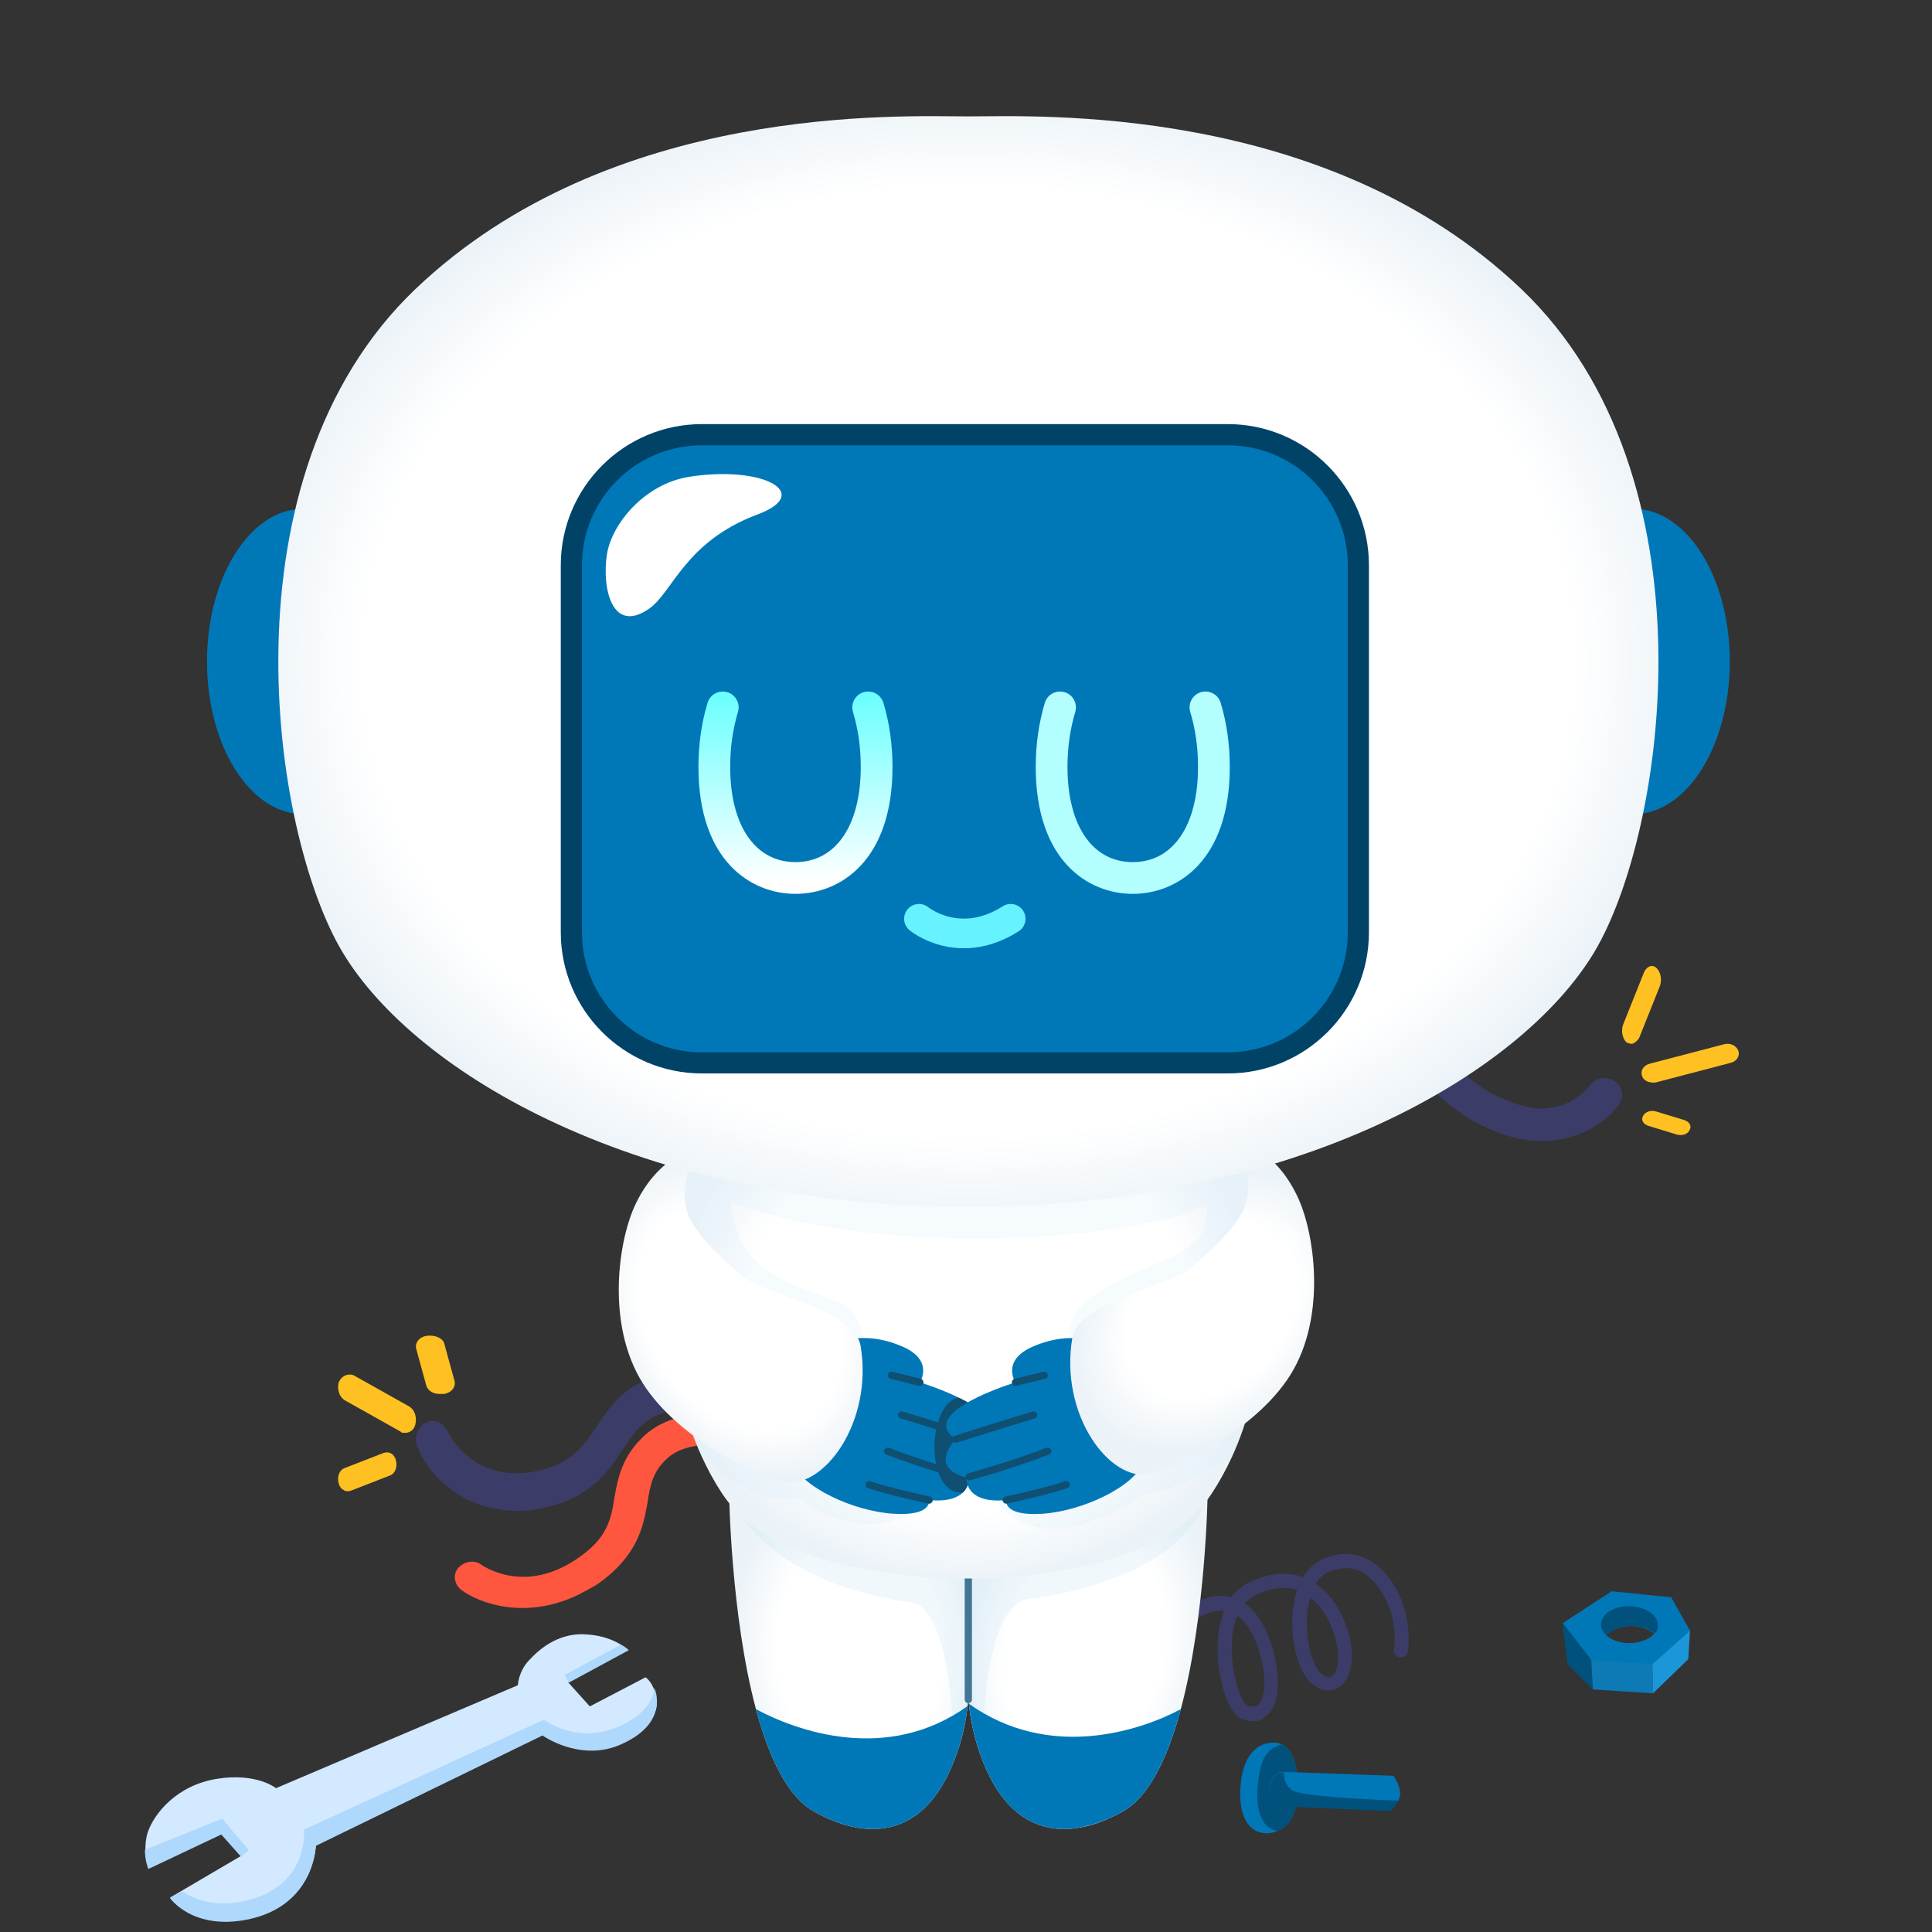 <svg width="100" height="100" viewBox="0 0 100 100" fill="none" xmlns="http://www.w3.org/2000/svg">
<rect x="0" y="0" width="100" height="100" fill="#333333" stroke="none"/>
<path d="M86.501 82.677L83.418 82.363L80.877 84.019L82.39 85.96L85.559 86.16L87.5 84.447L86.501 82.677ZM84.303 85.047C83.818 85.047 83.418 84.875 83.133 84.647C83.389 84.362 83.875 84.162 84.446 84.162C84.931 84.162 85.331 84.333 85.616 84.561C85.388 84.847 84.874 85.047 84.303 85.047Z" fill="#0078B8"/>
<path d="M80.877 83.99L81.134 86.131L82.448 87.444L82.362 85.931L80.877 83.99Z" fill="#00527D"/>
<path d="M82.448 87.445L85.559 87.644L85.531 86.132L82.362 85.932L82.448 87.445Z" fill="#0D7AB5"/>
<path d="M87.471 84.419L87.386 85.875L85.559 87.645L85.53 86.132L87.471 84.419Z" fill="#1B97D9"/>
<path d="M85.816 84.133C85.816 84.305 85.759 84.447 85.645 84.561C85.388 84.333 84.96 84.162 84.475 84.162C83.904 84.162 83.418 84.333 83.161 84.647C82.962 84.476 82.847 84.276 82.876 84.048C82.876 83.534 83.561 83.106 84.389 83.134C85.16 83.163 85.816 83.591 85.816 84.133Z" fill="#00527D"/>
<path d="M32.134 90.006C30.069 90.848 28.08 89.802 28.08 89.802L16.349 95.515C16.324 95.923 16.069 98.626 12.881 99.314C9.974 99.926 8.801 98.218 8.801 98.218L9.413 97.861L12.499 96.05L11.479 94.903L7.704 96.688C7.704 96.688 7.526 96.28 7.526 95.693C7.526 95.438 7.551 95.132 7.653 94.826C7.985 93.857 9.158 92.403 11.223 92.072C13.289 91.74 14.284 92.556 14.284 92.556L26.805 87.227C26.805 87.227 26.83 86.487 27.417 85.901C27.978 85.289 28.998 84.473 30.4 84.6C31.191 84.651 31.777 84.906 32.109 85.11C32.389 85.263 32.517 85.391 32.517 85.391L29.406 87.074L30.528 88.323L33.409 86.819C33.409 86.819 33.639 86.946 33.817 87.354C33.843 87.431 33.868 87.507 33.894 87.584C34.098 88.196 34.2 89.165 32.134 90.006Z" fill="#D2E9FF"/>
<path d="M32.032 90.338C29.967 91.18 28.079 89.828 28.079 89.828L16.349 95.54C16.324 95.948 16.069 98.651 12.881 99.34C9.974 99.952 8.801 98.243 8.801 98.243L9.413 97.886C9.974 98.269 11.3 98.906 13.289 98.218C15.992 97.274 15.737 94.699 15.737 94.699L28.156 89.012C28.156 89.012 29.941 90.389 32.185 89.293C33.511 88.655 33.843 87.865 33.868 87.355C33.894 87.431 33.919 87.507 33.945 87.584C34.098 88.196 34.098 89.471 32.032 90.338Z" fill="#AED8FC"/>
<path d="M12.881 95.77L12.473 96.101L11.453 94.954L7.679 96.739C7.679 96.739 7.5 96.331 7.5 95.744L11.504 94.138L12.881 95.77Z" fill="#AED8FC"/>
<path d="M32.542 85.416L29.431 87.099L29.227 86.691L32.134 85.136C32.389 85.263 32.542 85.416 32.542 85.416Z" fill="#AED8FC"/>
<path d="M67.102 93.398C66.959 94.083 66.645 94.568 66.131 94.768C65.931 94.854 65.674 94.911 65.417 94.882C64.532 94.797 64.019 93.798 64.247 92.113C64.475 90.429 65.475 90.087 66.188 90.229C66.245 90.258 66.302 90.258 66.359 90.287C67.187 90.686 67.273 92.484 67.102 93.398Z" fill="#0078B8"/>
<path d="M67.102 93.399C66.959 94.084 66.645 94.569 66.131 94.769C65.246 94.655 64.932 93.541 65.132 92.085C65.275 91.058 65.56 90.487 66.36 90.287C67.187 90.687 67.273 92.485 67.102 93.399Z" fill="#00527D"/>
<path d="M72.468 92.77C72.497 92.913 72.44 93.056 72.383 93.17C72.24 93.484 71.954 93.712 71.954 93.712L65.988 93.455C65.988 93.455 65.218 92.456 66.217 91.714H66.474L72.126 91.914C72.126 91.942 72.411 92.256 72.468 92.77Z" fill="#0078B8"/>
<path d="M72.383 93.198C72.24 93.512 71.954 93.74 71.954 93.74L65.988 93.484C65.988 93.484 65.218 92.484 66.217 91.742H66.474C66.445 91.913 66.445 92.342 66.873 92.656C67.273 92.97 70.698 93.141 72.383 93.198Z" fill="#00527D"/>
<path d="M64.847 89.089C64.647 89.089 64.419 89.032 64.219 88.947C63.534 88.633 63.02 86.806 63.02 85.378C63.02 84.608 63.134 83.922 63.363 83.38C63.106 83.352 62.849 83.38 62.592 83.466C60.879 84.037 61.25 86.406 61.25 86.406C61.279 86.606 61.136 86.806 60.936 86.834C60.736 86.863 60.537 86.72 60.508 86.52C60.337 85.493 60.508 83.38 62.335 82.752C62.82 82.581 63.306 82.552 63.734 82.666C63.991 82.324 64.305 82.067 64.676 81.896C65.675 81.41 66.617 81.325 67.445 81.639C67.73 81.182 68.102 80.839 68.53 80.668C69.3 80.354 70.043 80.354 70.699 80.668C71.87 81.21 72.441 82.495 72.612 83.037C73.069 84.322 72.869 85.435 72.869 85.493C72.84 85.692 72.64 85.835 72.441 85.778C72.241 85.749 72.098 85.55 72.155 85.35C72.155 85.35 72.326 84.379 71.927 83.266C71.812 82.923 71.327 81.753 70.414 81.325C69.928 81.096 69.415 81.125 68.815 81.353C68.501 81.467 68.273 81.696 68.102 81.981C68.844 82.467 69.415 83.323 69.757 84.379C70.157 85.664 69.986 86.863 69.329 87.319C68.901 87.605 68.387 87.548 67.902 87.148C67.131 86.52 66.703 84.636 66.96 83.037C66.988 82.781 67.074 82.524 67.131 82.295C66.503 82.096 65.789 82.181 64.99 82.552C64.761 82.666 64.59 82.809 64.419 82.98C65.275 83.58 65.903 84.864 66.103 86.463C66.275 87.919 65.875 88.576 65.504 88.832C65.332 89.032 65.104 89.089 64.847 89.089ZM64.048 83.637C63.848 84.094 63.762 84.608 63.762 85.036C63.677 86.663 64.276 88.119 64.533 88.261C64.647 88.319 64.904 88.404 65.104 88.261C65.39 88.033 65.504 87.405 65.418 86.577C65.275 85.521 64.847 84.208 64.048 83.637ZM67.816 82.695C67.759 82.866 67.73 83.066 67.702 83.209C67.473 84.608 67.902 86.235 68.387 86.634C68.615 86.806 68.787 86.863 68.929 86.777C69.215 86.577 69.443 85.806 69.072 84.665C68.815 83.78 68.358 83.095 67.816 82.695Z" fill="#3C3C68"/>
<path d="M79.806 59.062C79.242 59.062 78.585 58.974 77.927 58.752C75.955 58.041 75.391 57.553 73.278 55.644C72.809 55.2 72.245 54.711 71.588 54.134C68.535 51.425 65.389 53.423 65.248 53.512C64.826 53.779 64.262 53.69 63.98 53.29C63.699 52.891 63.793 52.358 64.215 52.091C65.765 51.07 69.569 49.96 72.809 52.891C73.466 53.468 74.03 54.001 74.499 54.4C76.519 56.265 76.894 56.576 78.538 57.153C80.886 57.952 82.154 56.354 82.294 56.176C82.576 55.777 83.14 55.688 83.562 55.954C83.985 56.221 84.079 56.754 83.797 57.153C83.281 57.952 81.825 59.062 79.806 59.062Z" fill="#3C3C68"/>
<path d="M26.736 78.194C23.798 78.194 22.106 76.167 21.616 74.931C21.393 74.437 21.616 73.893 22.017 73.646C22.462 73.398 22.952 73.646 23.174 74.091C23.219 74.189 24.421 76.76 27.671 76.167C29.541 75.821 30.165 74.882 30.877 73.843C31.5 72.904 32.213 71.816 33.771 71.322C35.997 70.58 38.223 72.41 38.312 72.508C38.669 72.805 38.758 73.448 38.491 73.843C38.223 74.239 37.689 74.338 37.288 74.041C37.244 74.041 35.641 72.706 34.261 73.151C33.281 73.497 32.836 74.14 32.257 74.981C31.5 76.167 30.521 77.601 27.938 78.095C27.538 78.194 27.137 78.194 26.736 78.194Z" fill="#3C3C68"/>
<path d="M29.836 82.59C27.189 83.826 24.855 83.016 23.868 82.292C23.509 81.994 23.419 81.482 23.733 81.142C24.048 80.801 24.586 80.716 24.945 81.014C25.035 81.056 27.144 82.547 29.881 80.673C31.451 79.608 31.631 78.628 31.81 77.478C31.99 76.456 32.214 75.348 33.38 74.283C35.086 72.749 37.823 73.218 37.957 73.26C38.406 73.346 38.72 73.772 38.63 74.198C38.541 74.624 38.092 74.922 37.643 74.837C37.598 74.837 35.624 74.496 34.547 75.476C33.784 76.157 33.65 76.882 33.515 77.776C33.291 79.012 33.022 80.545 30.868 82.036C30.554 82.207 30.195 82.42 29.836 82.59Z" fill="#FF573F"/>
<path d="M22.476 72.109C22.241 72.022 22.124 71.891 22.065 71.716L21.537 69.794C21.478 69.488 21.713 69.182 22.124 69.138C22.535 69.095 22.946 69.269 23.004 69.575L23.533 71.497C23.591 71.803 23.357 72.109 22.946 72.153C22.77 72.153 22.593 72.153 22.476 72.109Z" fill="#FFC121"/>
<path d="M20.823 74.153C20.778 74.153 20.778 74.153 20.733 74.099L17.844 72.477C17.573 72.315 17.438 71.936 17.528 71.557C17.663 71.233 17.979 71.071 18.295 71.179L21.184 72.801C21.455 72.963 21.59 73.342 21.5 73.721C21.41 74.099 21.094 74.207 20.823 74.153Z" fill="#FFC121"/>
<path d="M17.765 77.107C17.645 77.058 17.565 76.912 17.524 76.765C17.444 76.424 17.565 76.082 17.846 75.984L19.854 75.204C20.135 75.106 20.416 75.252 20.496 75.594C20.577 75.936 20.456 76.277 20.175 76.375L18.167 77.156C18.006 77.204 17.886 77.204 17.765 77.107Z" fill="#FFC121"/>
<path d="M84.546 54.005C84.436 54.059 84.29 54.005 84.18 53.951C83.962 53.735 83.888 53.303 84.034 52.978L85.093 50.329C85.239 50.004 85.531 49.896 85.75 50.112C85.969 50.329 86.042 50.761 85.896 51.086L84.838 53.735C84.765 53.843 84.655 53.951 84.546 54.005Z" fill="#FFC121"/>
<path d="M85.487 56.024C85.261 56.024 85.034 55.869 84.989 55.675C84.898 55.404 85.079 55.133 85.397 55.055L89.251 54.047C89.569 53.97 89.886 54.125 89.977 54.396C90.067 54.667 89.886 54.939 89.569 55.016L85.714 56.024C85.624 56.024 85.578 56.063 85.487 56.024Z" fill="#FFC121"/>
<path d="M86.923 58.744C86.882 58.744 86.841 58.744 86.76 58.713L85.333 58.279C85.047 58.187 84.925 57.97 85.047 57.753C85.169 57.536 85.455 57.443 85.74 57.536L87.167 57.97C87.453 58.063 87.575 58.279 87.453 58.496C87.371 58.682 87.127 58.775 86.923 58.744Z" fill="#FFC121"/>
<path d="M62.506 77.317C62.506 77.317 62.426 83.59 61.118 88.465C61.079 88.607 61.038 88.75 61 88.892C60.953 89.054 60.904 89.212 60.855 89.371C60.811 89.511 60.764 89.65 60.718 89.787C60.63 90.056 60.534 90.319 60.43 90.571C60.419 90.601 60.408 90.631 60.395 90.661C60.348 90.776 60.299 90.886 60.252 90.998C60.143 91.252 60.025 91.493 59.899 91.724C59.685 92.129 59.45 92.493 59.198 92.808C59.143 92.874 59.088 92.937 59.034 93C58.995 93.043 58.954 93.09 58.913 93.131L58.861 93.183C58.804 93.243 58.746 93.298 58.686 93.35C58.626 93.402 58.565 93.454 58.505 93.501H58.502C58.439 93.55 58.379 93.597 58.316 93.638C58.253 93.681 58.188 93.72 58.122 93.758C57.998 93.827 57.873 93.895 57.747 93.958C57.684 93.988 57.618 94.021 57.552 94.051C57.489 94.081 57.423 94.109 57.358 94.139C56.824 94.377 56.271 94.547 55.72 94.621C55.652 94.629 55.586 94.64 55.52 94.648C55.498 94.648 55.474 94.654 55.452 94.654C53.65 94.804 51.9 93.909 50.816 91.017C50.452 90.045 50.252 89.152 50.15 88.186C49.945 86.249 50.123 84.015 50.123 80.239C50.123 72.73 62.506 77.317 62.506 77.317Z" fill="url(#paint0_radial_2098_16462)"/>
<path d="M62.506 77.32C62.506 77.32 61.874 81.617 53.111 82.78C51.125 83.328 50.794 88.542 50.928 91.308C50.887 91.212 50.851 91.119 50.816 91.02C49.721 88.098 50.123 85.905 50.123 80.245C50.123 72.733 62.506 77.323 62.506 77.323V77.32Z" fill="#C1E2F3" fill-opacity="0.24"/>
<path d="M61.118 88.465C61.079 88.607 61.038 88.75 61 88.892C60.953 89.054 60.904 89.213 60.855 89.371C60.811 89.511 60.764 89.651 60.718 89.787C60.628 90.056 60.532 90.319 60.43 90.571C60.419 90.601 60.408 90.631 60.395 90.661C60.348 90.776 60.299 90.886 60.252 90.998C60.14 91.25 60.022 91.494 59.899 91.724C59.686 92.129 59.45 92.493 59.198 92.808C59.143 92.874 59.089 92.937 59.034 93C58.995 93.043 58.954 93.09 58.913 93.131L58.861 93.183C58.804 93.243 58.746 93.298 58.686 93.35C58.626 93.402 58.566 93.454 58.505 93.501H58.503C58.44 93.55 58.379 93.597 58.316 93.638C58.253 93.681 58.188 93.72 58.122 93.758C57.999 93.827 57.873 93.895 57.747 93.958C57.684 93.988 57.618 94.021 57.552 94.051C57.489 94.081 57.424 94.109 57.358 94.139C56.832 94.363 56.279 94.533 55.72 94.621C55.652 94.629 55.586 94.64 55.52 94.648C55.498 94.648 55.474 94.654 55.452 94.654C53.65 94.804 51.9 93.909 50.816 91.017C50.452 90.045 50.252 89.152 50.15 88.186C54.31 91.151 59.015 89.59 61.118 88.465Z" fill="#0078B8"/>
<path d="M50.082 88.306C49.978 89.226 49.781 90.086 49.43 91.017C47.924 95.034 45.133 95.199 42.705 94.059C42.507 93.966 42.313 93.865 42.124 93.758C42.058 93.72 41.992 93.681 41.929 93.638C41.867 93.597 41.806 93.55 41.743 93.504H41.741C41.68 93.454 41.62 93.402 41.56 93.35C41.5 93.298 41.442 93.243 41.385 93.183L41.333 93.131C41.291 93.09 41.25 93.043 41.212 93C41.157 92.937 41.102 92.874 41.048 92.808C40.796 92.493 40.56 92.129 40.347 91.724C40.286 91.609 40.226 91.491 40.166 91.37C40.166 91.365 40.166 91.362 40.16 91.359C40.103 91.242 40.048 91.121 39.993 90.998C39.947 90.886 39.898 90.776 39.851 90.661C39.837 90.631 39.826 90.601 39.816 90.571C39.714 90.319 39.618 90.056 39.528 89.787C39.427 89.494 39.334 89.196 39.246 88.892C39.208 88.75 39.166 88.607 39.128 88.465C37.822 83.59 37.74 77.317 37.74 77.317C37.74 77.317 50.123 72.73 50.123 80.239C50.123 84.094 50.309 86.343 50.082 88.306Z" fill="url(#paint1_radial_2098_16462)"/>
<path d="M37.74 77.32C37.74 77.32 39.145 81.89 47.428 82.986C49.003 83.807 49.452 88.542 49.318 91.308C49.359 91.212 49.394 91.119 49.43 91.02C50.525 88.098 50.123 85.905 50.123 80.245C50.123 72.733 37.74 77.323 37.74 77.323V77.32Z" fill="#C1E2F3" fill-opacity="0.24"/>
<path d="M50.082 88.307C49.977 89.227 49.78 90.087 49.43 91.018C47.924 95.035 45.133 95.199 42.704 94.06C42.507 93.967 42.313 93.866 42.124 93.759C42.058 93.721 41.992 93.682 41.929 93.638C41.866 93.597 41.806 93.551 41.743 93.504H41.74C41.68 93.455 41.62 93.403 41.56 93.351C41.499 93.299 41.442 93.244 41.384 93.184L41.332 93.132C41.291 93.091 41.25 93.044 41.212 93C41.157 92.937 41.102 92.874 41.048 92.809C40.796 92.494 40.56 92.129 40.346 91.724C40.286 91.609 40.226 91.491 40.166 91.371C40.166 91.365 40.166 91.363 40.16 91.36C40.103 91.242 40.048 91.122 39.993 90.999C39.947 90.886 39.897 90.777 39.851 90.662C39.837 90.632 39.826 90.601 39.815 90.571C39.714 90.319 39.618 90.056 39.528 89.788C39.426 89.495 39.333 89.197 39.246 88.893C39.207 88.75 39.166 88.608 39.128 88.466C41.236 89.594 45.916 91.291 50.082 88.307Z" fill="#0078B8"/>
<path fill-rule="evenodd" clip-rule="evenodd" d="M50.12 81.21C50.224 81.21 50.308 81.294 50.308 81.397V87.97C50.308 88.073 50.224 88.157 50.12 88.157C50.017 88.157 49.933 88.073 49.933 87.97V81.397C49.933 81.294 50.017 81.21 50.12 81.21Z" fill="#417794"/>
<path d="M63.76 75.42C63.462 76.069 63.114 76.704 62.711 77.317C59.669 81.945 50.049 81.702 50.049 81.702C50.049 81.702 40.429 81.945 37.384 77.317C36.967 76.685 36.611 76.03 36.31 75.362C32.8 67.642 36.288 57.957 36.288 57.957C36.433 57.88 36.576 57.806 36.721 57.732C48.219 51.886 60.718 56.629 63.319 57.74C63.639 57.875 63.809 57.957 63.809 57.957C63.809 57.957 67.312 67.689 63.76 75.42Z" fill="url(#paint2_radial_2098_16462)"/>
<path d="M63.76 75.42C61.925 76.411 60.709 77.186 59.203 77.37C53.11 81.34 51.421 77.348 51.215 77.348C56.109 75.962 55.183 72.449 55.37 69.132C55.049 66.942 60.11 65.386 60.846 64.978C62.695 63.951 62.352 63.267 62.489 62.308C60.299 63.792 47.064 65.526 37.844 62.24C38.164 65.479 39.966 66.142 43.526 67.443C46.538 69.039 43.178 77.238 47.108 78.35C46.902 78.35 44.69 79.993 41.404 77.575C38.849 77.665 37.912 76.685 36.31 75.362C32.8 67.643 36.288 57.957 36.288 57.957C36.433 57.88 36.576 57.806 36.721 57.732L50.087 58.543L63.319 57.741C63.639 57.875 63.809 57.957 63.809 57.957C63.809 57.957 67.312 67.689 63.76 75.42Z" fill="#C1E2F3" fill-opacity="0.16"/>
<path d="M50.145 76.479C50.145 76.479 50.188 76.912 49.838 77.254C49.564 77.52 49.049 77.734 48.091 77.643C48.091 77.643 48.272 78.487 46.218 78.35C44.164 78.213 41.472 76.981 40.925 75.611C40.169 73.722 41.951 70.135 42.431 69.861C42.91 69.587 44.531 68.743 46.722 69.702C48.367 70.422 47.612 71.55 47.612 71.55C47.612 71.55 48.672 71.871 49.641 72.35C50.816 72.93 51.856 73.744 50.692 74.494C50.692 74.494 52.199 75.932 50.145 76.479Z" fill="#0078B8"/>
<path fill-rule="evenodd" clip-rule="evenodd" d="M45.968 71.14C45.992 71.04 46.094 70.979 46.195 71.004L47.657 71.368C47.758 71.393 47.819 71.495 47.794 71.595C47.769 71.696 47.667 71.757 47.566 71.732L46.104 71.368C46.004 71.343 45.943 71.241 45.968 71.14Z" fill="#0F4F72"/>
<path fill-rule="evenodd" clip-rule="evenodd" d="M46.496 73.186C46.526 73.087 46.63 73.031 46.73 73.061C48.233 73.514 50.568 74.248 50.758 74.319C50.855 74.355 50.904 74.463 50.868 74.56C50.832 74.657 50.724 74.706 50.627 74.67C50.451 74.604 48.13 73.875 46.621 73.42C46.522 73.39 46.466 73.285 46.496 73.186Z" fill="#0F4F72"/>
<path fill-rule="evenodd" clip-rule="evenodd" d="M45.772 75.046C45.809 74.949 45.918 74.901 46.014 74.938C47.012 75.324 48.023 75.653 48.785 75.886C49.166 76.002 49.484 76.095 49.707 76.158C49.818 76.189 49.906 76.214 49.965 76.23L50.033 76.249L50.051 76.253L50.056 76.255L50.008 76.436L49.959 76.617L49.953 76.615L49.935 76.611L49.866 76.592C49.806 76.575 49.717 76.551 49.605 76.519C49.38 76.455 49.059 76.362 48.675 76.245C47.908 76.01 46.889 75.678 45.879 75.288C45.783 75.251 45.735 75.142 45.772 75.046ZM50.189 76.484C50.162 76.584 50.06 76.644 49.959 76.617L50.008 76.436L50.056 76.255C50.156 76.281 50.216 76.384 50.189 76.484Z" fill="#0F4F72"/>
<path fill-rule="evenodd" clip-rule="evenodd" d="M44.812 76.779C44.849 76.682 44.956 76.632 45.053 76.668C45.474 76.824 46.239 77.021 46.908 77.181C47.24 77.261 47.546 77.331 47.769 77.381C47.88 77.405 47.971 77.425 48.033 77.439L48.105 77.455L48.13 77.46C48.231 77.482 48.296 77.581 48.274 77.683C48.253 77.784 48.153 77.848 48.052 77.827L48.026 77.821L47.953 77.805C47.89 77.792 47.799 77.772 47.687 77.746C47.463 77.696 47.155 77.626 46.821 77.546C46.155 77.387 45.368 77.184 44.923 77.02C44.826 76.984 44.776 76.876 44.812 76.779Z" fill="#0F4F72"/>
<path d="M50.145 76.479C50.145 76.479 50.189 76.912 49.838 77.254C47.806 77.369 48.012 72.541 49.641 72.35C50.816 72.93 51.856 73.743 50.693 74.494C50.693 74.494 52.199 75.931 50.145 76.479Z" fill="#0F4F72"/>
<path d="M57.741 69.863C57.262 69.589 55.641 68.745 53.45 69.704C51.804 70.424 52.56 71.552 52.56 71.552C52.56 71.552 47.357 73.127 49.479 74.496C49.479 74.496 47.973 75.934 50.027 76.481C50.027 76.481 49.89 77.851 52.081 77.645C52.081 77.645 51.897 78.489 53.951 78.352C56.005 78.215 58.697 76.983 59.244 75.613C60 73.724 58.218 70.136 57.738 69.863H57.741Z" fill="#0078B8"/>
<path fill-rule="evenodd" clip-rule="evenodd" d="M54.229 71.141C54.254 71.242 54.192 71.343 54.092 71.368L52.607 71.732C52.507 71.757 52.405 71.695 52.38 71.594C52.356 71.494 52.417 71.392 52.518 71.368L54.002 71.004C54.103 70.979 54.204 71.04 54.229 71.141Z" fill="#0F4F72"/>
<path fill-rule="evenodd" clip-rule="evenodd" d="M53.679 73.185C53.709 73.284 53.653 73.389 53.553 73.419C52.044 73.874 49.724 74.603 49.547 74.669C49.45 74.705 49.343 74.656 49.306 74.559C49.27 74.462 49.319 74.354 49.416 74.318C49.607 74.247 51.942 73.513 53.445 73.06C53.544 73.03 53.649 73.086 53.679 73.185Z" fill="#0F4F72"/>
<path fill-rule="evenodd" clip-rule="evenodd" d="M54.403 75.045C54.44 75.141 54.392 75.25 54.295 75.287C53.286 75.677 52.266 76.009 51.499 76.244C51.116 76.361 50.795 76.454 50.57 76.518C50.458 76.55 50.369 76.574 50.308 76.591L50.239 76.61L50.221 76.615L50.215 76.616L50.167 76.435L50.118 76.254L50.124 76.252L50.141 76.248L50.209 76.229C50.269 76.213 50.356 76.189 50.468 76.157C50.691 76.094 51.009 76.001 51.389 75.885C52.151 75.652 53.162 75.323 54.16 74.937C54.257 74.9 54.365 74.948 54.403 75.045ZM49.985 76.483C49.959 76.383 50.018 76.281 50.118 76.254L50.167 76.435L50.215 76.616C50.115 76.643 50.012 76.583 49.985 76.483Z" fill="#0F4F72"/>
<path fill-rule="evenodd" clip-rule="evenodd" d="M55.362 76.778C55.398 76.875 55.348 76.983 55.251 77.019C54.806 77.183 54.02 77.386 53.354 77.545C53.019 77.625 52.712 77.695 52.488 77.746C52.376 77.771 52.285 77.791 52.221 77.804L52.148 77.82L52.123 77.826C52.022 77.847 51.922 77.783 51.9 77.682C51.879 77.58 51.943 77.481 52.044 77.459L52.069 77.454L52.141 77.438C52.204 77.424 52.294 77.404 52.406 77.38C52.628 77.33 52.934 77.26 53.267 77.18C53.936 77.02 54.701 76.823 55.121 76.667C55.218 76.631 55.326 76.681 55.362 76.778Z" fill="#0F4F72"/>
<path d="M55.507 69.223C55.871 67.352 60.573 66.575 61.668 65.616C65.214 62.514 64.817 61.919 64.179 59.044C64.179 59.044 66.088 59.537 67.213 62.056C68.081 63.995 68.698 68.445 66.597 71.457C64.576 74.354 60.466 76.104 59.568 76.296C57.423 76.753 54.822 73.193 55.507 69.223Z" fill="url(#paint3_radial_2098_16462)"/>
<path d="M20.669 34.239C20.669 38.602 18.439 42.139 15.69 42.139C12.941 42.139 10.714 38.602 10.714 34.239C10.714 29.877 12.943 26.339 15.693 26.339C18.442 26.339 20.671 29.877 20.671 34.239H20.669Z" fill="#0078B8"/>
<path d="M44.539 69.633C44.175 67.763 39.473 66.985 38.378 66.026C34.831 62.924 35.229 62.329 35.867 59.454C35.867 59.454 33.958 59.947 32.832 62.466C31.964 64.405 31.348 68.855 33.449 71.867C35.469 74.765 39.58 76.514 40.478 76.706C42.622 77.163 45.224 73.603 44.539 69.633Z" fill="url(#paint4_radial_2098_16462)"/>
<path d="M79.577 34.239C79.577 38.602 81.806 42.139 84.556 42.139C87.305 42.139 89.534 38.602 89.534 34.239C89.534 29.877 87.305 26.339 84.556 26.339C81.806 26.339 79.577 29.877 79.577 34.239Z" fill="#0078B8"/>
<path d="M50.123 62.467C67.202 62.467 78.756 55.525 82.499 49.314C86.243 43.103 88.893 24.655 78.756 14.974C68.618 5.294 53.56 6.025 50.123 6.025C46.686 6.025 31.63 5.294 21.49 14.974C11.355 24.655 14.003 43.103 17.747 49.314C21.49 55.525 33.043 62.467 50.123 62.467Z" fill="url(#paint5_radial_2098_16462)"/>
<path d="M36.333 21.952H63.55C67.583 21.952 70.856 25.227 70.856 29.258V48.255C70.856 52.288 67.581 55.561 63.55 55.561H36.333C32.299 55.561 29.026 52.286 29.026 48.255V29.258C29.026 25.225 32.301 21.952 36.333 21.952Z" fill="#004367"/>
<path d="M63.549 23.05H36.332C32.902 23.05 30.122 25.83 30.122 29.261V48.257C30.122 51.687 32.902 54.468 36.332 54.468H63.549C66.98 54.468 69.76 51.687 69.76 48.257V29.261C69.76 25.83 66.98 23.05 63.549 23.05Z" fill="#0078B8"/>
<path d="M35.678 24.679C33.364 25.043 31.661 27.113 31.414 28.699C31.148 30.422 31.669 32.856 33.605 31.5C34.824 30.649 35.445 28.039 39.208 26.629C42.13 25.533 39.498 24.077 35.675 24.679H35.678Z" fill="white"/>
<path d="M41.174 46.266C38.857 46.266 36.151 44.544 36.151 39.694C36.151 38.536 36.31 37.418 36.622 36.378C36.754 35.942 37.211 35.699 37.647 35.827C38.082 35.959 38.328 36.416 38.197 36.852C37.931 37.739 37.794 38.694 37.794 39.694C37.794 42.736 39.09 44.623 41.174 44.623C43.258 44.623 44.553 42.734 44.553 39.694C44.553 38.694 44.419 37.739 44.15 36.852C44.019 36.416 44.265 35.959 44.701 35.827C45.136 35.699 45.593 35.942 45.725 36.378C46.037 37.418 46.196 38.536 46.196 39.694C46.196 44.546 43.49 46.266 41.174 46.266Z" fill="url(#paint6_linear_2098_16462)"/>
<path d="M58.631 46.266C56.314 46.266 53.609 44.544 53.609 39.694C53.609 38.536 53.768 37.418 54.08 36.378C54.211 35.942 54.669 35.699 55.104 35.827C55.539 35.959 55.786 36.416 55.654 36.852C55.389 37.739 55.252 38.694 55.252 39.694C55.252 42.736 56.547 44.623 58.631 44.623C60.715 44.623 62.01 42.734 62.01 39.694C62.01 38.694 61.876 37.739 61.608 36.852C61.476 36.416 61.723 35.959 62.158 35.827C62.594 35.699 63.051 35.942 63.182 36.378C63.495 37.418 63.653 38.536 63.653 39.694C63.653 44.546 60.948 46.266 58.631 46.266Z" fill="url(#paint7_linear_2098_16462)"/>
<path d="M47.565 47.556C47.565 47.556 49.636 49.262 52.314 47.556" stroke="#66F3FF" stroke-width="1.534" stroke-linecap="round" stroke-linejoin="round"/>
<defs>
<radialGradient id="paint0_radial_2098_16462" cx="0" cy="0" r="1" gradientUnits="userSpaceOnUse" gradientTransform="translate(56.13 85.357) rotate(102.653) scale(8.968 6.377)">
<stop offset="0.635" stop-color="white"/>
<stop offset="1" stop-color="#ECF3F8"/>
</radialGradient>
<radialGradient id="paint1_radial_2098_16462" cx="0" cy="0" r="1" gradientUnits="userSpaceOnUse" gradientTransform="translate(44.523 85.357) rotate(87.797) scale(9.293 6.608)">
<stop offset="0.644" stop-color="white"/>
<stop offset="1" stop-color="#ECF3F8"/>
</radialGradient>
<radialGradient id="paint2_radial_2098_16462" cx="0" cy="0" r="1" gradientUnits="userSpaceOnUse" gradientTransform="translate(50.048 68.287) rotate(89.955) scale(13.499 15.398)">
<stop offset="0.747" stop-color="white"/>
<stop offset="1" stop-color="#ECF3F8"/>
</radialGradient>
<radialGradient id="paint3_radial_2098_16462" cx="0" cy="0" r="1" gradientUnits="userSpaceOnUse" gradientTransform="translate(62.737 67.858) rotate(133.21) scale(8.085 5.954)">
<stop offset="0.626" stop-color="white"/>
<stop offset="1" stop-color="#ECF3F8"/>
</radialGradient>
<radialGradient id="paint4_radial_2098_16462" cx="0" cy="0" r="1" gradientUnits="userSpaceOnUse" gradientTransform="translate(38.273 68.214) rotate(54.728) scale(8.968 6.604)">
<stop offset="0.698" stop-color="white"/>
<stop offset="1" stop-color="#ECF3F8"/>
</radialGradient>
<radialGradient id="paint5_radial_2098_16462" cx="0" cy="0" r="1" gradientUnits="userSpaceOnUse" gradientTransform="translate(50.123 34.24) rotate(90.132) scale(29.552 37.395)">
<stop offset="0.836" stop-color="white"/>
<stop offset="1" stop-color="#ECF3F8"/>
</radialGradient>
<linearGradient id="paint6_linear_2098_16462" x1="41.174" y1="45.65" x2="41.174" y2="35.63" gradientUnits="userSpaceOnUse">
<stop stop-color="white"/>
<stop offset="1" stop-color="#66FFFF"/>
</linearGradient>
<linearGradient id="paint7_linear_2098_16462" x1="58.631" y1="6.011" x2="58.631" y2="6.011" gradientUnits="userSpaceOnUse">
<stop stop-color="white"/>
<stop offset="1" stop-color="#66FFFF"/>
</linearGradient>
</defs>
</svg>
